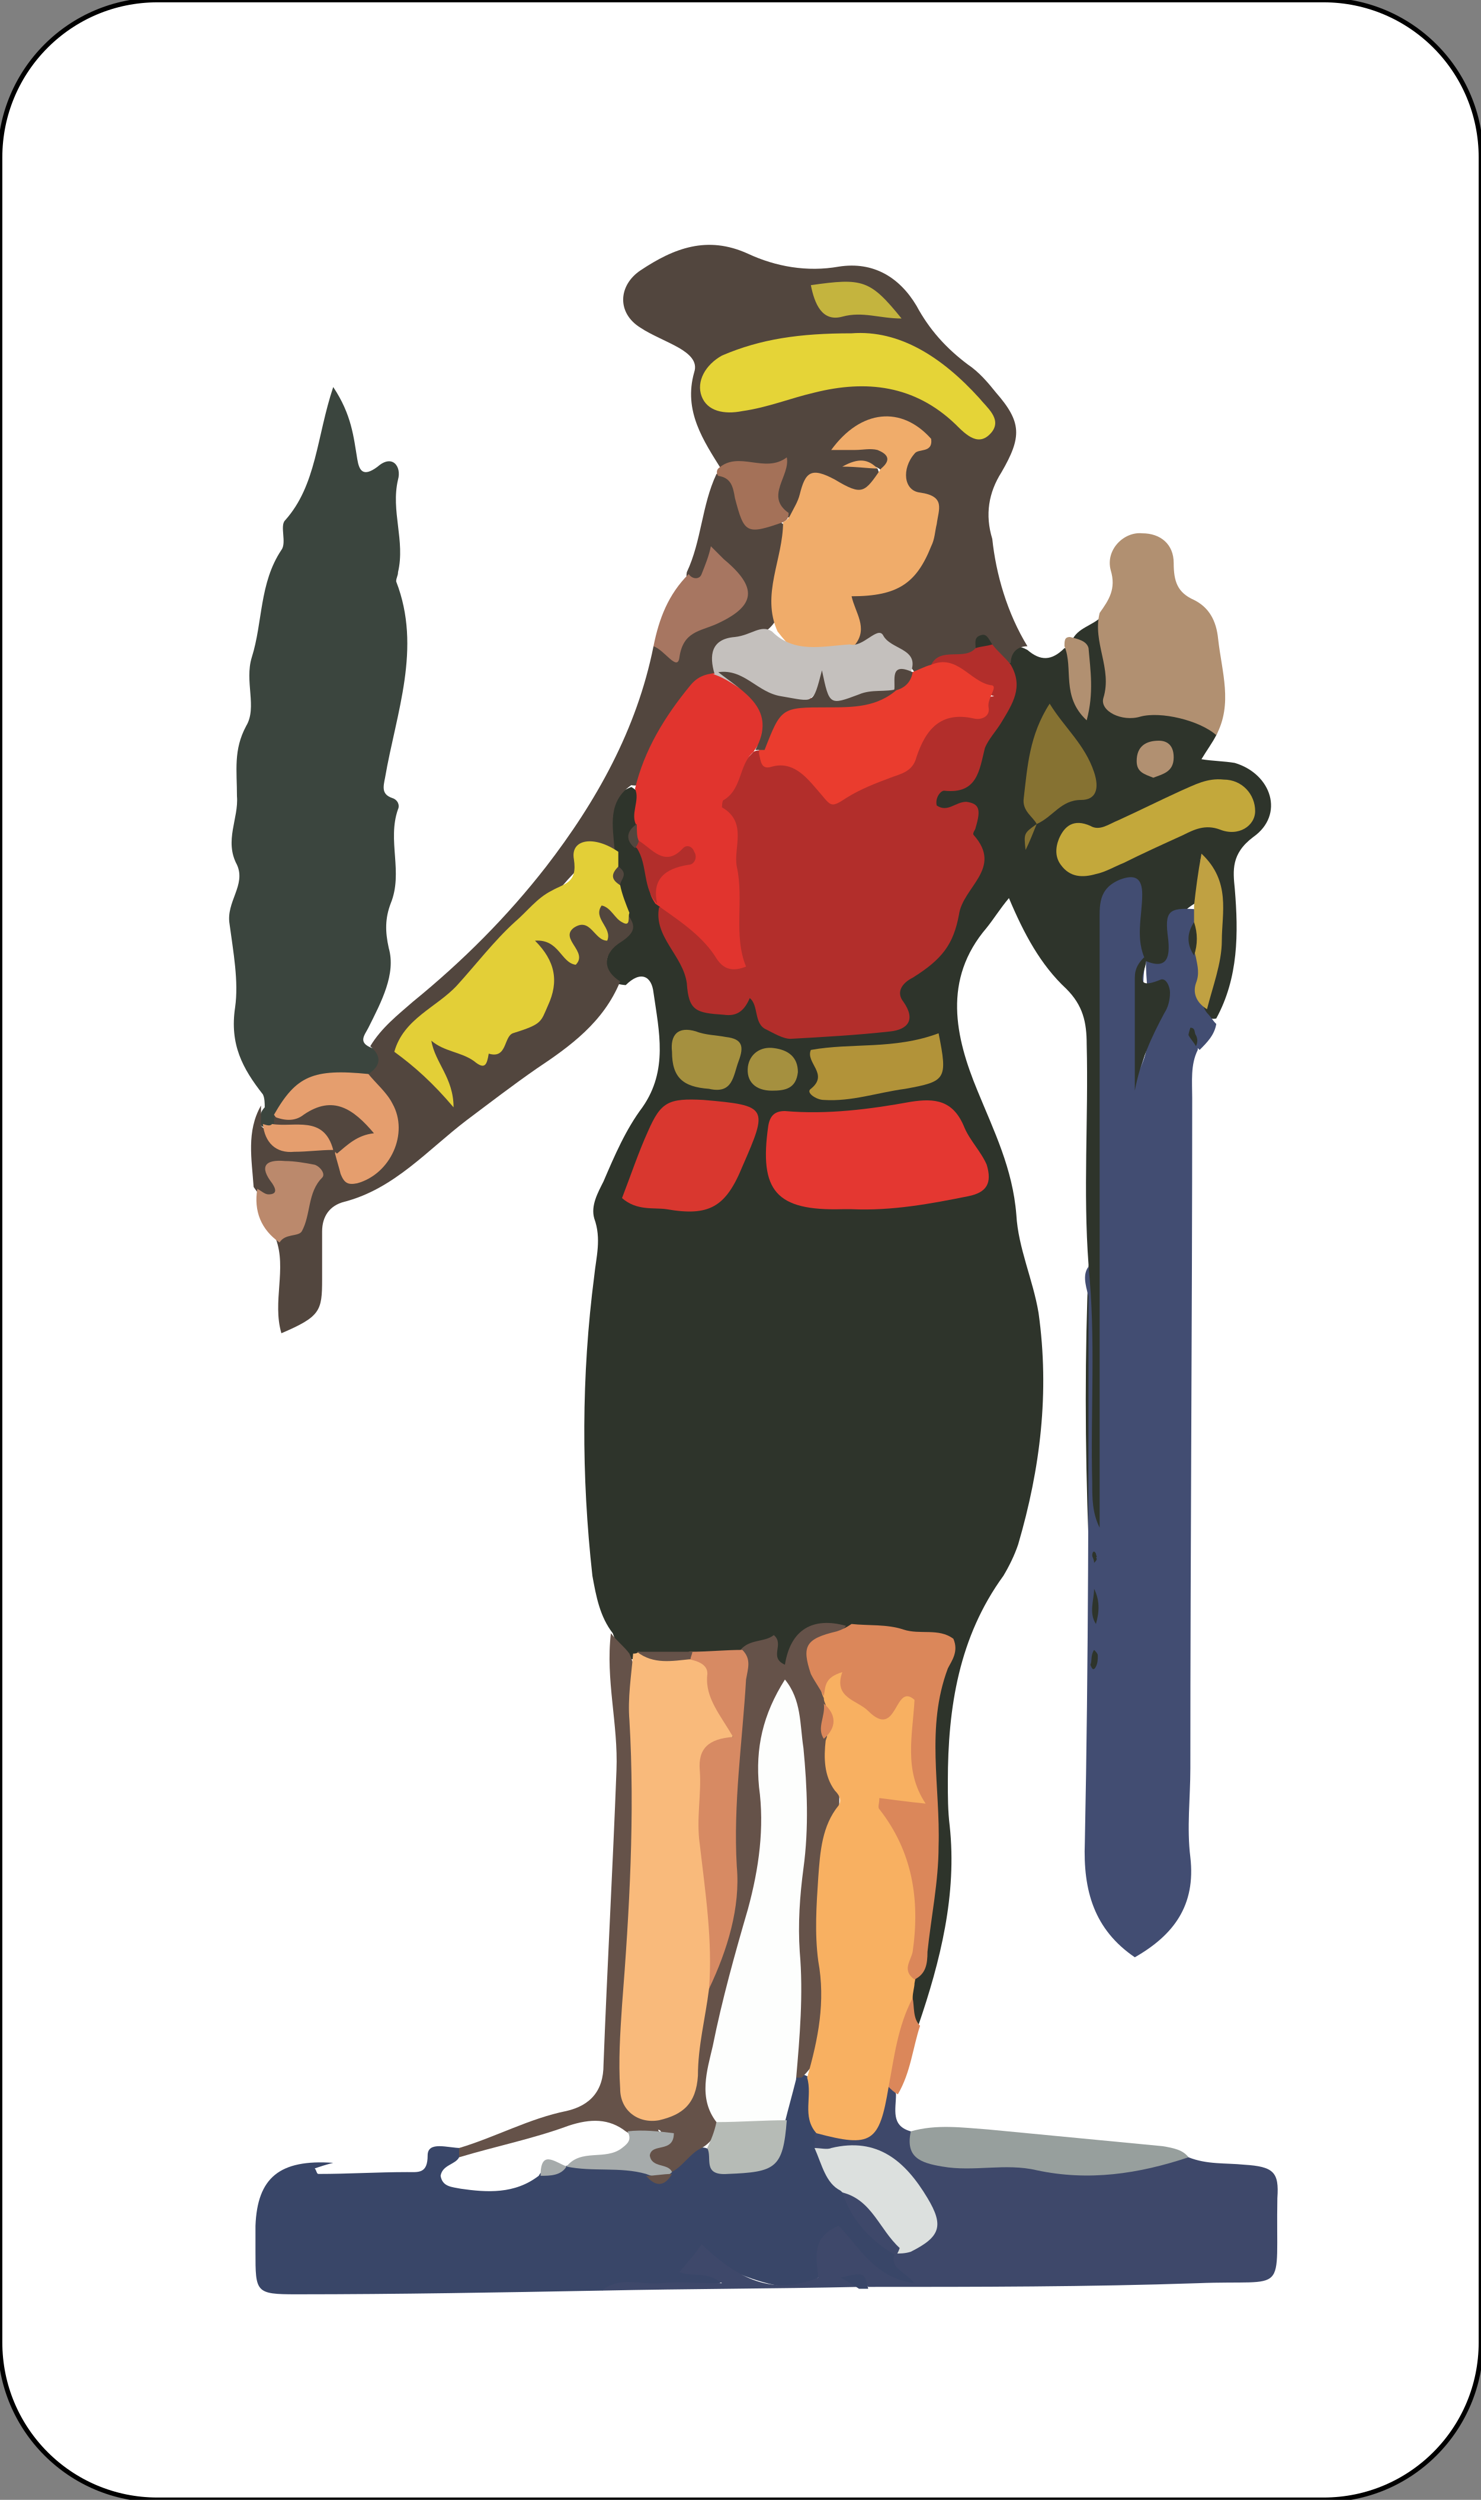<?xml version="1.0" encoding="utf-8"?>
<!-- Generator: Adobe Illustrator 23.1.1, SVG Export Plug-In . SVG Version: 6.00 Build 0)  -->
<svg version="1.1" id="Livello_1" xmlns="http://www.w3.org/2000/svg" xmlns:xlink="http://www.w3.org/1999/xlink" x="0px" y="0px"
	 viewBox="0 0 80 135" style="enable-background:new 0 0 80 135;" xml:space="preserve">
<rect x="0" y="0" width="80" height="135" fill="#808080" stroke="none"/>
<style type="text/css">
	.st0{fill:#FFFFFF;stroke:#000000;stroke-width:0.251;stroke-miterlimit:10;}
	.st1{fill:#2E342B;}
	.st2{fill:#424D72;}
	.st3{fill:#3B453E;}
	.st4{fill:#394668;}
	.st5{fill:#52463E;}
	.st6{fill:#3E486A;}
	.st7{fill:#655249;}
	.st8{fill:#B19071;}
	.st9{fill:#979F9D;}
	.st10{fill:#A77661;}
	.st11{fill:#BB896C;}
	.st12{fill:#A47158;}
	.st13{fill:#DB875A;}
	.st14{fill:#B22E2B;}
	.st15{fill:#F8B061;}
	.st16{fill:#F9BA7B;}
	.st17{fill:#E1342E;}
	.st18{fill:#E43731;}
	.st19{fill:#E3CF37;}
	.st20{fill:#D9372F;}
	.st21{fill:#D78A63;}
	.st22{fill:#C3A83B;}
	.st23{fill:#B29339;}
	.st24{fill:#867232;}
	.st25{fill:#A5903F;}
	.st26{fill:#C0A142;}
	.st27{fill:#E59E6E;}
	.st28{fill:#FDFEFD;}
	.st29{fill:#FFFFFF;}
	.st30{fill:#DCE0DE;}
	.st31{fill:#B6BBB6;}
	.st32{fill:#A6ABAB;}
	.st33{fill:#F0AC6A;}
	.st34{fill:#E5D437;}
	.st35{fill:#EA3C2E;}
	.st36{fill:#C4C0BD;}
	.st37{fill:#C4B43E;}
</style>
<path class="st0" d="M71.5,135h-63c-4.7,0-8.5-3.8-8.5-8.5V8.5C0,3.8,3.8,0,8.5,0h63C76.2,0,80,3.8,80,8.5v118
	C80,131.2,76.2,135,71.5,135z"/>
<path class="st1" d="M65.7,39.7c-0.2,0.4-0.5,0.8-0.8,1.3c0.6,0.1,1.2,0.1,1.8,0.2c2,0.6,2.7,2.8,1,4c-1.2,0.9-1.1,1.8-1,2.8
	c0.2,2.4,0.2,4.8-1,7c-0.4,0.1-0.6-0.2-0.8-0.5c-0.2-2.2,1.1-4.3,0.4-6.6c-0.1-0.5,0-1.1-0.5-1.5c0.6,0.6,0.5,1.4,0.3,2.1
	c-1.1,0.5-1.8,1.1-1.7,2.6c0,1-1,1.4-1.9,0.5c-0.2-0.2-0.3-0.4-0.4-0.6c-0.3-0.7-0.2-1.4-0.5-2.4c-0.6,1.2-0.5,2.2-0.5,3.2
	c0,9.2,0,18.3,0,27.5c0,1.2,0.2,2.5-1.3,3.9c-0.2-5.3-0.2-10.1,0-14.9c-0.3-4,0-7.9-0.1-11.9c0-1.2-0.2-2.1-1.1-3
	c-1.4-1.3-2.3-3-3.1-4.9c-0.5,0.6-0.8,1.1-1.2,1.6c-2.4,2.8-1.7,5.9-0.5,8.8c0.9,2.2,1.9,4.2,2.1,6.7c0.1,1.8,0.9,3.5,1.2,5.3
	c0.6,4.3,0.1,8.4-1.1,12.5c-0.2,0.6-0.5,1.2-0.8,1.7c-2.4,3.3-3,7.1-3,11.1c0,0.8,0,1.6,0.1,2.4c0.4,3.7-0.5,7.3-1.7,10.8
	c-0.8-0.2-0.8-0.9-0.8-1.5c0-0.4,0.1-0.7,0.2-1.1c1.4-3.5,1.3-7.2,1-10.9c-0.1-1.5-0.2-3,0.3-4.5c0.7-2.3,0.5-2.5-1.9-2.9
	c-0.8-0.1-1.6-0.1-2.4-0.2c-1-0.1-2-0.3-2.6,1c-0.3,0.6-0.9,1.3-1.6,0.2c-0.6-0.9-1.3,0.1-1.9,0c-0.8,0.2-1.7,0.2-2.5,0.2
	c-0.9,0-1.7,0-2.6,0c-0.2,0-0.5-0.1-0.7-0.1c-0.7-0.2-0.8-0.9-1-1.4c-0.7-0.9-0.9-2-1.1-3.1c-0.6-5.4-0.6-10.8,0.1-16.2
	c0.1-1,0.4-2,0-3.1c-0.2-0.7,0.2-1.4,0.5-2c0.6-1.4,1.2-2.8,2.1-4c1.4-2,0.9-4.1,0.6-6.2c-0.1-0.9-0.7-1.2-1.5-0.4
	c-1.3-0.1-1.2-0.9-0.9-1.8c0.2-0.6,1-1,0.6-1.8c-0.2-0.5-0.5-0.9-0.4-1.5c0-0.4,0.5-0.8,0-1.3c-0.1-0.3-0.2-0.6-0.3-0.9
	c-0.3-1.4-0.4-2.7,1.3-3.4c0.9,0.5,0.4,1.3,0.5,2c-0.1,0.5-0.1,1,0.1,1.5c0.4,0.8,0.6,1.8,0.9,2.6c0.1,0.2,0.2,0.4,0.3,0.6
	c0.2,1.5,1.2,2.6,1.6,4c0.2,0.6,0.8,1,1.3,0.7c1.3-0.9,1.9-0.4,2.8,0.8c0.9,1.3,2.5,0.6,3.8,0.5c1.2-0.1,2.9,0.3,2.7-2
	c0-0.4,0.5-0.7,0.9-1c1.9-1.3,2.4-3.5,3.1-5.5c0.3-0.8,0.9-2.5-1.3-2.8c-1.2-0.2-0.6-1.1,0-1.5c2.3-1.6,3.2-4,3.4-6.6
	c0.2-0.6,0.4-1.2,1.3-0.7c0.7,0.6,1.3,0.6,2-0.1c1.4,0,0.5,1.1,0.9,1.7c0.1-0.8,0.2-1.5-0.5-2.1c0.3-0.7,1.1-0.8,1.6-1.3
	c1.1,1.4,0.3,3.8,1.4,4.5c1.1,0.8,3.1,0.5,4.7,1C65.9,38.9,65.9,39.3,65.7,39.7z"/>
<path class="st2" d="M58.8,68.4c0.4,3.9,0.1,7.8,0.2,11.7c0,0.8,0,1.6,0.4,2.4c0-2.9,0-5.8,0-8.7c0-8,0-15.9,0-23.9
	c0-1-0.1-1.9,1.1-2.4c0.8-0.3,1.2-0.1,1.2,0.8c0,1.2-0.4,2.4,0.2,3.6c-0.5,2,0.6,4-0.4,6c1-2,0.4-4,0.4-6c1.2,0.5,1.3-0.3,1.2-1.2
	c-0.2-1.5,0-1.7,1.5-1.6c0.4,0,0.5,0.4,0.5,0.7c-0.1,0.7-0.2,1.4,0,2.2c0.3,0.9-0.6,1.8,0.1,2.7c0.2,0.2,0.3,0.4,0.5,0.6
	c-0.1,0.6-0.5,1-0.9,1.4l-0.1-0.1l0,0.1c-0.4,0.8-0.3,1.7-0.3,2.6c0,12.1-0.1,24.1-0.1,36.2c0,1.6-0.2,3.2,0,4.8
	c0.3,2.6-0.9,4.2-3,5.4c-2.2-1.5-2.8-3.6-2.7-6.2c0.2-9.8,0.2-19.7,0.2-29.5C58.6,69.3,58.5,68.8,58.8,68.4z"/>
<path class="st3" d="M14.3,59.8c0-0.2,0-0.5-0.1-0.7c-1.1-1.4-1.8-2.7-1.5-4.7c0.2-1.4-0.1-3-0.3-4.5c-0.2-1.2,0.9-2.1,0.4-3.2
	c-0.7-1.3,0.1-2.5,0-3.7c0-1.4-0.2-2.5,0.5-3.8c0.6-1-0.1-2.4,0.3-3.7c0.6-1.9,0.4-4,1.6-5.8c0.3-0.4-0.1-1.3,0.2-1.6
	c1.7-1.9,1.7-4.5,2.6-7.2c1,1.5,1.1,2.7,1.3,3.9c0.1,0.6,0.3,1,1.1,0.4c0.8-0.7,1.3,0,1.1,0.7c-0.4,1.7,0.4,3.3,0,5
	c0,0.2-0.1,0.3-0.1,0.5c1.4,3.6,0,7.1-0.6,10.6c-0.1,0.5-0.2,0.9,0.4,1.1c0.3,0.1,0.4,0.4,0.3,0.6c-0.6,1.7,0.3,3.4-0.4,5.1
	c-0.3,0.8-0.3,1.5-0.1,2.4c0.4,1.4-0.4,2.9-1.1,4.3c-0.2,0.4-0.6,0.8,0.2,1.1c1.2,0.3,0.8,1,0.3,1.6c-1.7,0.8-4,0.1-5.1,2.2
	c-0.1,0.2-0.3,0.4-0.5,0.5c-0.2,0.1-0.5,0-0.7-0.1C14,60.5,14,60.1,14.3,59.8z"/>
<path class="st4" d="M32.5,123.7c-5.5,0.1-11,0.2-16.5,0.2c-2.2,0-2.2-0.1-2.2-2.3c0-0.5,0-1,0-1.4c0.1-2.6,1.3-3.6,4.2-3.4
	c-0.4,0.1-0.7,0.2-1,0.3c0.1,0.1,0.1,0.3,0.2,0.3c1.6,0,3.2-0.1,4.8-0.1c0.6,0,1.1,0.1,1.1-0.9c0-0.8,1.1-0.4,1.8-0.4
	c0.2,0.1,0.3,0.3,0.3,0.6c-0.1,0.9,0.3,1.3,1.2,1.3c0.9,0,1.7-0.2,2.5-0.6c0.5-0.2,1-0.3,1.5-0.5c0.2-0.1,0.4-0.1,0.6-0.1
	c1.3-0.1,2.5-0.1,3.7,0.4c0.4,0.1,0.9,0.3,1.3,0.1c0.2-0.1,0.3-0.2,0.5-0.3c0.6-0.3,1.1-1.4,2-0.7c1.9,1.2,3,0.6,3.5-1.9
	c0.2-0.8,0.3-1.6,1-2.2c0.2-0.1,0.5-0.1,0.7,0.1c0.6,0.8,0.4,1.8,0.7,2.6c0.1,0.3,0.2,0.6,0.3,0.9c0.2,0.9,0.6,1.7,1.2,2.4
	c0.7,1.2,1.6,2.2,2.6,3.2c0.2,0.1,0.3,0.3,0.5,0.5c0.3,0.4,1.1,0.7,0.8,1.3c-0.3,0.5-1,0.3-1.6,0.2c-1.2-0.3-1.8-1.5-2.9-2
	c-1.1,2.7-2.6,2.9-7.4,0.6c0.5,0.5,1.4,0.3,1.3,1c-0.1,0.6-0.8,0.4-1.2,0.4C36.2,123.6,34.3,123.2,32.5,123.7z"/>
<path class="st5" d="M55.5,34.9c-0.6,0-0.9,0.4-0.9,0.9c-0.6,0.2-0.8-0.3-1.1-0.5c-0.3-0.1-0.5,0-0.7,0.1c-0.7,0.5-1.5,0.4-2.2,0.8
	c-0.4,0.2-0.8,0.3-1.2,0.1c-0.8-1.2-2.3-1.1-3.5-1.5c-0.5-1.7-1-3.1,1.7-3.5c2-0.3,2.6-2.7,1.4-4.4c-0.9-1.2-0.1-2.2,0.1-3.3
	c-1-0.6-1.8-0.2-2.6,0.1c0.5,0.6,2.5,0.1,1.2,1.8c-0.5-0.6-1.2-0.2-1.7-0.5c0.4,0.3,1,0,1.4,0.3c0.5,1.2-0.3,2.1-1.2,1.6
	c-1.7-0.9-2.5,0.3-3.5,1.1c-1.2-0.6-0.9-1.4-0.5-2.4c-1.1,0-2.1,0.1-3.2-0.2c-1-1.6-2.1-3.2-1.5-5.3c0.2-0.6-0.3-1-0.8-1.3
	c-0.7-0.4-1.5-0.7-2.1-1.1c-1.3-0.8-1.2-2.3,0-3.1c1.8-1.2,3.6-1.9,5.8-0.9c1.5,0.7,3.2,1,4.9,0.7c1.9-0.3,3.3,0.6,4.2,2.1
	c0.7,1.3,1.6,2.3,2.8,3.2c0.6,0.4,1.1,1,1.5,1.5c1.4,1.6,1.4,2.4,0.3,4.3c-0.7,1.1-0.9,2.3-0.5,3.6C53.8,31,54.4,33.1,55.5,34.9z"/>
<path class="st6" d="M32.5,123.7c1-0.8,2.1-0.3,3.2-0.4c0.9-0.1,1.9,0,3.3,0c-0.9-0.7-1.6-0.3-2.3-0.6c0.4-0.5,0.8-0.9,1.2-1.5
	c1.7,1.6,3.6,2.9,6.3,1.8c-0.1-1-0.4-2.2,1.1-2.8c1.1,1.1,1.9,2.8,4.1,3.1c-0.5-0.6-1.3-0.8-1.1-1.5c0.3-0.9,2-1.1,1.4-2.4
	c-0.7-1.3-1.4-2.7-3.2-2.7c-0.9,0-1.7,0-2.5-0.6c0-0.3,0-0.6,0-0.9c1.6-0.3,3.3-0.5,3.7-2.5c0.4-0.2,0.6-0.1,0.7,0.4
	c0,0.8-0.3,1.7,0.8,2c0.7,1.1,1.8,1.3,2.9,1.3c3.8,0,7.6,1,11.4-0.1c0.2-0.1,0.5,0,0.7,0.2c1,0.4,2,0.3,3,0.4
	c1.6,0.1,1.9,0.4,1.8,1.8c-0.1,5.4,0.7,4.4-4.3,4.6c-5.9,0.2-11.9,0.2-17.8,0.2c-0.2-0.2-0.3-0.6-0.5-0.5c-0.2,0,0.2,0.3,0,0.5
	C41.8,123.6,37.2,123.6,32.5,123.7z"/>
<path class="st5" d="M19.9,58c0.6-0.4,0.8-0.9,0.1-1.5c0.6-1,1.5-1.7,2.3-2.4c2.7-2.2,5.1-4.6,7.2-7.3c2.7-3.5,4.9-7.4,5.8-11.9
	c1.4-0.3,2.1-1.5,3.4-2.1c0.7-0.3,1.1-0.9,0.5-1.8c-0.9-1.3-0.9,0.3-1.4,0.4c-0.5,0-0.8,0.1-0.7-0.5c0.8-1.7,0.8-3.6,1.6-5.3
	c0.5-0.3,1-0.2,1.1,0.3c0.3,1.4,1.6,1.7,2.5,2.4c0.6,1.8-0.1,3.5-0.4,5.2c-0.7,1.2-2.5,1.1-3,2.6c-1.8,1.5-3.4,3.2-3.9,5.7
	c-0.1,0.4-0.4,0.7-0.9,0.6c-1.3,0.9-1,2.2-0.9,3.5c-2.2,0.4-3,2.6-4.6,3.8c-2.2,1.7-3.7,4.1-6,5.8c-1.2,0.9-0.1,1.6,0.7,2.3
	c-0.5-0.6-1.1-1.2-0.5-1.9c0.4-0.5,1,0,1.5,0.2c2.8,0.9,5.2-1.3,4.4-4.2c-0.4-1.7-0.2-2,1.3-1c0.1,0.1,0.2,0,0.1,0
	c-0.7-2.2,2.5-0.7,2.4-2.4c0.5,0,0.7,0.7,1.2,0.6c0.5,0.7,0.9,1.1-0.2,1.8c-0.8,0.5-1.1,1.4,0,2.1c-0.9,2.2-2.7,3.5-4.5,4.7
	c-1.3,0.9-2.6,1.9-3.8,2.8c-2.1,1.6-3.9,3.7-6.6,4.4c-0.8,0.2-1.2,0.8-1.2,1.6c0,0.9,0,1.7,0,2.6c0,1.7-0.1,2-2.2,2.9
	c-0.5-1.7,0.3-3.5-0.3-5.1c0.6-1.1,1.4-2.1,1-3.5c-0.9-0.4-0.8,2.8-2.2,0.7c-0.1-1.5-0.4-3,0.4-4.4c0,0.4,0,0.7,0,1.1
	c1,1,2.3,0.7,3.5,1c0.2,0.1,0.4,0.2,0.6,0.3c0.5,0.5,1,1.1,1.8,0.5c0.6-0.5,0.9-1.2,0.8-2.1C20.8,59.6,19.8,59,19.9,58z"/>
<path class="st7" d="M24.8,116.5c0-0.2,0-0.4,0-0.5c2-0.6,3.8-1.6,5.8-2c1.3-0.3,2-1.1,2-2.5c0.2-5.3,0.5-10.6,0.7-15.9
	c0.1-2.5-0.6-4.9-0.3-7.4c0.3,0.4,0.7,0.7,1,1.1c1,2.4,0.6,4.9,0.6,7.3c0,4.4,0.1,8.8-0.5,13.2c-0.1,0.6,0,1.3,0,1.9
	c0.1,0.8,0,1.7,1.1,1.8c1.1,0.1,1.5-0.8,1.6-1.7c0.2-1.3,0.2-2.7,0.7-4c2-4.8,1.5-9.9,1.9-14.9c0.1-1.3,0.1-2.6,0.6-3.8
	c0.5-0.6,1.3-0.4,1.8-0.8c0.6,0.5-0.3,1.2,0.6,1.6c0.3-1.9,1.5-2.6,3.3-2.1c-0.8,1.1-2.5,1.9-1.1,3.6c0.1,0.2,0.1,0.4,0.2,0.7
	c0.1,0.8-0.3,1.5,0,2.3c0.7,1.8,0.7,3.5,0.1,5.3c-0.8,2.4-0.4,4.9-0.3,7.4c0.1,1.8,0.2,3.7-1.3,5.1c-0.2,0-0.3,0-0.5,0
	c-0.8-3.5-0.7-7.1-0.4-10.6c0.3-3,0.4-6-0.2-9.5c-0.7,1.4-0.7,2.4-0.6,3.4c0.2,3.7-0.5,7.3-1.6,10.8c-0.8,2.6-1.5,5.2-1.2,8
	c0,0.7-0.2,1.3-0.9,1.7c-0.7,0.3-1.1,1.2-1.9,1.4c-0.6,0-1.3,0-1.5-0.7c-0.3-0.9,0.9-0.9,1.1-1.5c0.3-0.1-0.2-0.3,0-0.1
	c0.1,0.1,0.1,0.2-0.1,0.2c-0.6,0.3-1.3,0.3-2,0.2c-2-0.6-3.9,0.1-5.8,0.6C27,116.5,26,117.2,24.8,116.5z"/>
<path class="st8" d="M65.7,39.7c-0.9-0.8-3-1.3-4.1-1c-1,0.3-2.2-0.3-2-1c0.5-1.6-0.6-3-0.2-4.6c0.5-0.7,0.9-1.3,0.6-2.3
	c-0.3-1.1,0.7-2.1,1.7-2c1,0,1.7,0.6,1.7,1.6c0,1,0.2,1.6,1.1,2c0.8,0.4,1.2,1.1,1.3,2.1C66,36.3,66.6,38,65.7,39.7z"/>
<path class="st9" d="M64.2,116.5c-2.7,0.9-5.4,1.3-8.2,0.7c-1.7-0.4-3.4,0.1-5.1-0.2c-1.2-0.2-2-0.5-1.7-1.9
	c1.4-0.4,2.8-0.2,4.2-0.1c3.1,0.3,6.3,0.6,9.4,0.9C63.4,116,63.9,116.1,64.2,116.5z"/>
<path class="st10" d="M37.2,31c0.2,0.3,0.6,0.3,0.7,0c0.2-0.5,0.4-1,0.5-1.5c0.3,0.3,0.5,0.5,0.7,0.7c1.8,1.5,1.8,2.5-0.4,3.5
	c-0.9,0.4-1.8,0.4-2,1.8c-0.1,0.8-0.8-0.4-1.4-0.6C35.6,33.4,36.1,32.1,37.2,31z"/>
<path class="st11" d="M13.9,64.2c0.2,0.1,0.4,0.3,0.6,0.3c0.5,0,0.4-0.3,0.2-0.6c-0.7-0.9-0.4-1.3,0.7-1.2c0.5,0,1.1,0.1,1.6,0.2
	c0.3,0.1,0.6,0.5,0.4,0.7c-0.8,0.8-0.6,2-1.1,2.9c-0.2,0.3-0.9,0.1-1.2,0.6C14.1,66.4,13.7,65.4,13.9,64.2z"/>
<path class="st12" d="M42.3,28.2c-2,0.7-2.1,0.6-2.6-1.3c-0.1-0.6-0.2-1.1-0.9-1.2c-0.1-0.1-0.1-0.3,0-0.4c1.1-1,2.5,0.3,3.7-0.6
	c0.2,1-1.2,2.1,0.1,3C42.6,28,42.5,28.1,42.3,28.2z"/>
<path class="st8" d="M57.8,34.4c0.4,0.1,0.9,0.2,1,0.6c0.1,1.2,0.3,2.4-0.1,3.9c-1.4-1.3-0.7-2.8-1.2-4
	C57.5,34.6,57.5,34.4,57.8,34.4z"/>
<path class="st13" d="M48.5,113.1c-0.2-0.1-0.4-0.3-0.5-0.4c-0.5-1.9-0.4-3.5,1.3-4.8c0.1,0.5,0,1.1,0.4,1.5
	C49.3,110.6,49.2,111.9,48.5,113.1z"/>
<path class="st4" d="M46.4,123.6c-0.3-0.2-0.6-0.4-1-0.6c1.3-0.3,1.3-0.3,1.5,0.6C46.8,123.6,46.6,123.6,46.4,123.6z"/>
<path class="st14" d="M50.3,35.9c0.5-1,1.8-0.2,2.4-0.9c0.2-0.4,0.6-0.3,0.9-0.2c0.3,0.4,0.7,0.7,1,1.1c0.7,1.2,0.1,2.1-0.5,3.1
	c-0.3,0.5-0.7,0.9-0.9,1.4c-0.3,1.2-0.4,2.5-2.2,2.3c-0.2,0-0.5,0.4-0.4,0.8c0.6,0.4,1-0.2,1.6-0.2c0.7,0.1,0.8,0.4,0.5,1.4
	c0,0.1-0.2,0.3-0.1,0.4c1.6,1.8-0.6,2.8-0.8,4.3c-0.3,1.6-0.9,2.4-2.5,3.4c-0.6,0.3-0.9,0.8-0.5,1.3c0.7,1,0.2,1.5-0.7,1.6
	c-1.8,0.2-3.6,0.3-5.4,0.4c-0.4,0-0.9-0.3-1.3-0.5c-0.7-0.3-0.4-1.3-0.9-1.7c-0.3,0.7-0.7,1-1.4,0.9c-1.5-0.1-1.9-0.2-2-1.7
	c-0.2-1.5-1.8-2.5-1.5-4.1c1.9-0.4,2.4,1.8,4,2.3c-0.3-2.5,0.2-4.8-0.6-7.3c-0.5-1.3,0.8-2.4,1.7-3.4c0.2-0.1,0.4-0.1,0.7,0
	c1.3,0.5,3.1,0.2,3.6,2.1c0.2,0.6,0.4,0.2,0.6,0.1c1-0.7,2.4-0.8,3.1-1.6c1.4-1.6,2.5-3.4,5-3.6C52,37,51.1,36.6,50.3,35.9z"/>
<path class="st15" d="M49.3,107.9c-0.8,1.5-1,3.2-1.3,4.8c-0.5,3-0.9,3.3-3.9,2.5c-0.8-0.9-0.2-2-0.5-3c0.6-2.1,1-4.1,0.6-6.3
	c-0.2-1.5-0.1-3,0-4.5c0.1-1.4,0.2-2.8,1.1-3.9c0.2-0.3,0-0.6-0.2-0.8c-0.6-0.8-0.6-1.8-0.5-2.7c0.2-0.6,0.5-1.3,0-1.9
	c0-0.1-0.1-0.2-0.1-0.4c-0.3-0.6-0.2-1.1,0.4-1.4c0.8-0.4,0.9,0.3,1.2,0.8c0.7,0.9,1.3,1.5,2.5,0.6c0.9-0.7,1.4-0.2,1.3,1
	c-0.1,1.4-0.1,2.8,0.4,4.2c0.6,1.8-1.2,0.7-1.8,1.3c2,2.8,1.5,5.8,0.9,8.9C49.4,107.3,49.3,107.6,49.3,107.9z"/>
<path class="st16" d="M38.3,107.4c-0.2,1.6-0.6,3.1-0.6,4.7c-0.1,1.5-0.8,2.1-2.1,2.4c-1.1,0.2-2.1-0.5-2.1-1.7
	c-0.1-1.5,0-3,0.1-4.5c0.4-5.1,0.7-10.3,0.4-15.4c-0.1-1.2,0.1-2.4,0.2-3.6c0.1,0,0.2,0,0.3-0.1c1,0.4,2.1,0.1,3.1,0.2
	c2,1.1,2.6,3.6,1.6,5.3c-1.1,1.9-0.7,4-0.5,6.1C38.9,103,38.8,105.2,38.3,107.4z"/>
<path class="st17" d="M40.7,40.6c-0.8,0.7-0.6,2-1.6,2.6c-0.1,0-0.1,0.4-0.1,0.4c1.4,0.8,0.6,2.2,0.8,3.2c0.4,1.8-0.2,3.7,0.5,5.4
	c-1,0.4-1.4-0.1-1.7-0.6c-0.8-1.2-2.1-2-3.2-2.8c0,0,0,0,0,0c-0.2-0.3-0.4-0.7-0.2-0.8c1.2-1.3-0.3-1.7-0.8-2.5
	c-0.2-0.3-0.2-0.6,0-0.9c-0.4-0.6,0.2-1.4-0.1-2c0.5-2.1,1.6-3.9,3-5.6c0.5-0.6,1-0.6,1.6-0.7c0.1,0,0.2,0,0.4,0
	C42,37.7,42.2,38.5,40.7,40.6z"/>
<path class="st18" d="M46,65.3c-0.2,0-0.3,0-0.5,0c-3.6,0.1-4.5-1-4-4.5c0.1-0.6,0.4-0.8,0.9-0.8c2.3,0.2,4.6-0.1,6.8-0.5
	c1.3-0.2,2.3-0.1,2.9,1.4c0.3,0.7,0.9,1.3,1.2,2c0.3,1,0,1.5-1,1.7C50.3,65,48.2,65.4,46,65.3z"/>
<path class="st19" d="M34,49.3c-0.1,0.2,0.1,0.8-0.4,0.5c-0.4-0.2-0.6-0.8-1.1-0.9c-0.5,0.7,0.6,1.2,0.3,1.9c-0.7,0-0.9-1.3-1.8-0.7
	c-0.8,0.6,0.8,1.3,0.1,2c-0.8-0.1-0.9-1.4-2.2-1.3c1.1,1.1,1.3,2.2,0.7,3.5c-0.4,0.9-0.3,1-1.9,1.5c-0.5,0.2-0.3,1.4-1.3,1.1
	c-0.1,0.6-0.2,0.9-0.8,0.4c-0.7-0.5-1.6-0.5-2.3-1.1c0.2,1.2,1.2,2,1.2,3.6c-1.1-1.3-2.1-2.2-3.2-3c0.5-1.8,2.3-2.4,3.4-3.6
	c1-1.1,2-2.4,3.1-3.4c0.7-0.6,1.2-1.3,2-1.7c0.7-0.4,1.4-0.4,1.2-1.7c-0.2-1.1,1.1-1.3,2.4-0.4c0,0.3,0,0.5,0,0.8
	c0,0.3-0.3,0.7,0.1,1C33.6,48.3,33.8,48.8,34,49.3z"/>
<path class="st13" d="M49.4,106.9c-0.7-0.5-0.2-1-0.1-1.5c0.4-2.8,0-5.4-1.8-7.7c-0.1-0.1,0-0.3,0-0.6c0.8,0.1,1.5,0.2,2.5,0.3
	c-1.2-1.8-0.7-3.7-0.6-5.6c-1.1-1-0.9,2.2-2.5,0.6c-0.6-0.6-1.9-0.7-1.4-2.1c-1,0.3-0.9,0.8-1,1.3c-0.2-0.4-0.5-0.8-0.7-1.2
	c-0.5-1.5-0.3-1.9,1.4-2.3c0.3-0.1,0.5-0.2,0.8-0.4c0.9,0.1,1.9,0,2.8,0.3c0.9,0.3,1.9-0.1,2.7,0.5c0.3,0.7-0.1,1.2-0.3,1.6
	c-1.2,3.2-0.4,6.4-0.5,9.6c0,1.9-0.4,3.8-0.6,5.7C50.1,106.1,50,106.6,49.4,106.9z"/>
<path class="st20" d="M33.6,64.7c0.5-1.3,0.9-2.5,1.4-3.6c0.7-1.6,1.1-1.8,3-1.7c3.5,0.3,3.5,0.4,2.1,3.6c-0.9,2.2-1.8,2.7-4.1,2.3
	C35.3,65.2,34.4,65.4,33.6,64.7z"/>
<path class="st21" d="M38.3,107.4c0.2-2.6-0.2-5.2-0.5-7.8c-0.2-1.4,0.1-2.7,0-4c-0.1-1.2,0.5-1.7,1.8-1.8c-0.7-1.2-1.5-2.1-1.4-3.3
	c0.1-0.6-0.5-0.8-1-0.9c-0.1-0.1-0.2-0.2-0.1-0.3c0.1-0.1,0.1-0.1,0.2-0.1c0.9,0,1.9-0.1,2.8-0.1c0.5,0.5,0.3,1,0.2,1.6
	c-0.2,3.4-0.7,6.7-0.5,10.1C40,103,39.3,105.3,38.3,107.4z"/>
<path class="st22" d="M58.9,44.6c0.5,0.3,1-0.1,1.5-0.3c1.1-0.5,2.3-1.1,3.4-1.6c0.7-0.3,1.4-0.7,2.3-0.6c1,0,1.7,0.8,1.7,1.7
	c0,0.8-0.9,1.4-1.9,1c-0.8-0.3-1.4,0-2,0.3c-1.1,0.5-2.2,1-3.2,1.5c-0.5,0.2-1,0.5-1.5,0.6c-0.7,0.2-1.4,0.2-1.9-0.5
	c-0.3-0.4-0.3-0.9-0.1-1.4C57.5,44.6,58,44.2,58.9,44.6z"/>
<path class="st23" d="M50.7,55.8c0.5,2.5,0.4,2.6-1.8,3c-1.5,0.2-2.9,0.7-4.4,0.6c-0.4,0-1-0.4-0.7-0.6c1-0.8-0.3-1.4,0-2.1
	C46,56.3,48.3,56.7,50.7,55.8z"/>
<path class="st24" d="M56,44.5c-0.2-0.4-0.8-0.7-0.7-1.4c0.2-1.7,0.3-3.4,1.4-5.1c0.8,1.3,1.9,2.2,2.4,3.7c0.3,0.9,0.1,1.5-0.7,1.5
	C57.3,43.2,56.9,44.1,56,44.5L56,44.5z"/>
<path class="st25" d="M36.3,56.8c-0.1-0.9,0.3-1.4,1.3-1.1c0.5,0.2,1.1,0.2,1.6,0.3c0.9,0.1,1,0.5,0.7,1.3c-0.3,0.8-0.3,1.8-1.6,1.5
	C36.9,58.7,36.3,58.2,36.3,56.8z"/>
<path class="st26" d="M64.5,49.8c0-0.3,0-0.6,0-0.9c0.1-0.9,0.2-1.7,0.4-2.8c1.6,1.5,1.1,3.2,1.1,4.7c0,1.2-0.5,2.5-0.8,3.7
	c-0.5-0.3-0.8-0.8-0.6-1.4c0.2-0.5,0.1-0.9,0-1.4C64.4,51,64.4,50.4,64.5,49.8z"/>
<path class="st25" d="M43.1,57.9c-0.1,0.9-0.7,1-1.4,1c-0.9,0-1.4-0.5-1.3-1.3c0.1-0.7,0.7-1.1,1.4-1C42.6,56.7,43.1,57.1,43.1,57.9
	z"/>
<path class="st8" d="M62.3,42c-0.5-0.2-0.9-0.3-0.9-0.9c0-0.8,0.5-1.1,1.2-1.1c0.4,0,0.8,0.2,0.8,0.9C63.4,41.7,62.8,41.8,62.3,42z"
	/>
<path class="st14" d="M34.5,45.4c0.7,0.4,1.4,1.5,2.4,0.4c0.2-0.2,0.5-0.1,0.6,0.2c0.2,0.3,0,0.7-0.3,0.7c-1.3,0.2-2,0.8-1.7,2.1
	c-0.8-0.8-0.5-2.1-1.1-3C34.2,45.7,34.3,45.5,34.5,45.4z"/>
<path class="st7" d="M37.4,89.2c0,0.1-0.1,0.3-0.1,0.4c-1,0.1-2,0.3-2.9-0.4C35.4,89.2,36.4,89.2,37.4,89.2z"/>
<path class="st24" d="M56,44.5c-0.2,0.5-0.4,1-0.6,1.4C55.3,45,55.3,45,56,44.5C56,44.5,56,44.5,56,44.5z"/>
<path class="st5" d="M33.5,47.8c-0.5-0.3-0.5-0.6-0.1-1C34,47.2,33.5,47.5,33.5,47.8z"/>
<path class="st5" d="M34.5,45.4c0,0.1-0.1,0.3-0.2,0.4c-0.5-0.4-0.5-0.9,0.1-1.3C34.4,44.9,34.4,45.2,34.5,45.4z"/>
<path class="st1" d="M61.8,51.7c0.5,0.2-1,2,0.9,1.2c0.3-0.1,0.5,0.4,0.5,0.7c0,0.4-0.1,0.8-0.3,1.1c-0.7,1.3-1.3,2.6-1.6,4.2
	c0-2,0-4.1,0-6.1C61.3,52.3,61.5,52,61.8,51.7C61.8,51.7,61.8,51.7,61.8,51.7z"/>
<path class="st1" d="M59.1,85.8c0.3,0.6,0.3,1.2,0.1,1.9C58.8,87.1,59.1,86.4,59.1,85.8z"/>
<path class="st1" d="M64.5,49.8c0.2,0.6,0.2,1.2,0,1.8C64.1,51,64.1,50.4,64.5,49.8z"/>
<path class="st1" d="M59.1,89.1c0.1,0.1,0.2,0.2,0.2,0.3c0,0.2,0,0.4-0.1,0.6c-0.1,0.2-0.2,0.2-0.3-0.1C59,89.7,58.9,89.4,59.1,89.1
	z"/>
<path class="st1" d="M59.1,84.4c0-0.2-0.1-0.3-0.1-0.4c0-0.2,0.1-0.3,0.2-0.1c0,0.1,0.1,0.2,0,0.2C59.3,84.2,59.2,84.3,59.1,84.4z"
	/>
<path class="st1" d="M64.6,56.5c-0.1-0.2-0.3-0.4-0.4-0.6c0-0.1,0.1-0.4,0.1-0.4c0.3,0,0.2,0.3,0.3,0.4
	C64.7,56.1,64.7,56.3,64.6,56.5C64.7,56.5,64.6,56.5,64.6,56.5z"/>
<path class="st27" d="M19.9,58c0.4,0.5,1,1,1.3,1.6c0.9,1.6-0.1,3.8-1.9,4.3c-0.5,0.1-0.7,0-0.9-0.5c-0.1-0.4-0.2-0.7-0.3-1.1
	c0-0.7,0.6-1,1.2-1.3c-0.8-0.6-1.7-0.7-2.6-0.4c-0.7,0.2-1.4,0.4-1.9-0.4C16,58.1,16.9,57.7,19.9,58z"/>
<path class="st5" d="M14.8,60.3c0.5,0.2,1.1,0.3,1.6-0.1c1.6-1.1,2.7-0.3,3.8,1c-0.9,0.1-1.4,0.6-2,1.1c0,0-0.1-0.1-0.1-0.1
	c-0.8-1.1-2.5-0.4-3.3-1.4C14.8,60.6,14.8,60.4,14.8,60.3z"/>
<path class="st27" d="M14.7,60.7c1.2,0.2,2.8-0.5,3.3,1.4c-0.7,0-1.4,0.1-2.1,0.1c-1,0.1-1.6-0.5-1.7-1.5
	C14.5,60.8,14.6,60.8,14.7,60.7z"/>
<path class="st28" d="M38.7,114.6c-1-1.3-0.5-2.8-0.2-4.1c0.5-2.5,1.2-5,1.9-7.4c0.6-2.2,0.9-4.4,0.6-6.6c-0.2-2.1,0.2-3.9,1.4-5.8
	c0.9,1.1,0.8,2.4,1,3.7c0.2,2.1,0.3,4.3,0,6.5c-0.2,1.5-0.3,3-0.2,4.5c0.2,2.3,0,4.6-0.2,6.9c-0.2,0.8-0.4,1.5-0.6,2.3
	C41.3,115.4,40,115.6,38.7,114.6z"/>
<path class="st29" d="M24.8,116.5c2-0.6,4-1,5.9-1.7c1.2-0.4,2.2-0.4,3.1,0.3c1.2,0.7,0.5,1.1-0.3,1.4c-1,0.4-2,0.1-3,0.5l0,0
	c-0.4,0.2-1.1-0.1-1.4,0.5c-1.3,1-2.8,0.9-4.2,0.7c-0.5-0.1-1-0.1-1.1-0.7C23.9,116.9,24.6,116.9,24.8,116.5z"/>
<path class="st30" d="M44,116c0.3,0,0.7,0.1,0.9,0c2.5-0.6,4,0.7,5.2,2.7c0.9,1.5,0.7,2.1-0.9,2.9c-0.3,0.1-0.6,0.1-0.9,0.1
	c0,0,0,0,0,0c-0.9-1.2-1.8-2.4-2.9-3.4C44.6,117.9,44.4,116.9,44,116z"/>
<path class="st31" d="M38.7,114.6c1.3,0,2.5-0.1,3.8-0.1c-0.2,2.6-0.6,2.8-3.2,2.9c-1.4,0.1-0.8-0.9-1.1-1.4
	C38.4,115.6,38.6,115.1,38.7,114.6z"/>
<path class="st32" d="M30.6,117c0.8-1,2.1-0.3,3-1c0.4-0.3,0.5-0.5,0.3-0.9c0.8-0.1,1.7,0,2.5,0.1c0,1.1-1.2,0.5-1.3,1.2
	c0.1,0.7,1,0.4,1.2,0.9c0,0,0,0,0,0c-0.4,0.4-0.9,0.3-1.4,0.1C33.5,117,32,117.3,30.6,117z"/>
<path class="st6" d="M45.5,118.4c1.6,0.4,2,2,3.1,3c0,0-0.1,0.3-0.2,0.4C47,121,46,119.9,45.5,118.4z"/>
<path class="st32" d="M29.2,117.5c0-1.4,0.7-0.8,1.4-0.5C30.3,117.5,29.7,117.5,29.2,117.5z"/>
<path class="st7" d="M34.9,117.5c0.5,0,0.9-0.1,1.4-0.1C35.9,118.1,35.4,118.1,34.9,117.5z"/>
<path class="st33" d="M42.3,28.2c0.2-0.1,0.3-0.2,0.4-0.4c0.2-0.4,0.4-0.7,0.5-1.1c0.3-1.2,0.6-1.5,1.9-0.8c1.5,0.9,1.6,0.7,2.5-0.6
	l0,0c0.6-0.5,0.3-0.8-0.2-1c-0.4-0.1-0.8,0-1.2,0c-0.4,0-0.8,0-1.3,0c1.6-2.2,3.8-2.4,5.4-0.6c0.1,0.8-0.7,0.5-0.9,0.8
	c-0.7,0.8-0.6,2,0.3,2.1c1.4,0.2,1,0.9,0.9,1.7c-0.1,0.4-0.1,0.8-0.3,1.2c-0.8,2-1.8,2.7-4.3,2.7c0.2,0.9,0.9,1.7,0.2,2.6
	c-2.1,1.1-2.9,1-4.2-0.7C41.1,32.1,42.3,30.2,42.3,28.2z"/>
<path class="st34" d="M46,18c2.6-0.2,4.9,1.3,6.9,3.5c0.4,0.5,1.2,1.1,0.7,1.8c-0.7,0.9-1.4,0.2-2-0.4c-2.2-2.1-4.8-2.4-7.6-1.7
	c-1.3,0.3-2.5,0.8-3.9,1c-1,0.2-1.9,0-2.2-0.8c-0.3-0.8,0.2-1.7,1.1-2.2C41.1,18.3,43.2,18,46,18z"/>
<path class="st35" d="M50.3,35.9c1.4-0.6,2.1,0.9,3.2,1.1c0.5,0-0.2,0.7-0.1,1.2c0.1,0.5-0.4,0.7-0.8,0.6c-1.8-0.4-2.6,0.6-3.1,2.1
	c-0.2,0.8-0.9,0.9-1.4,1.1c-0.8,0.3-1.6,0.6-2.4,1.1c-0.9,0.6-0.8,0.4-1.6-0.5c-0.6-0.7-1.3-1.5-2.4-1.2c-0.6,0.2-0.6-0.3-0.7-0.7
	c0-2.3,1.3-3.1,3.4-3c0.9,0.1,1.9-0.1,2.7-0.4c0.2-0.1,0.4-0.2,0.6-0.2c0.4-0.2,0.7-0.4,1-0.6c0.1,0,0.2-0.1,0.3-0.1
	C49.6,36.2,49.9,36,50.3,35.9z"/>
<path class="st36" d="M41.7,34.1c1.2,1.2,2.7,0.8,4.2,0.7c0.7,0.2,1.5-1,1.8-0.5c0.4,0.8,2,0.7,1.5,2c0,0,0,0,0,0
	c-1-0.3-0.5,0.8-1,1l0,0c-1.3,0.2-2.4,1.2-3.9,0.5c-0.1-0.1,0.1-0.7-0.4-0.2c-0.8,0.8-1.8,0.5-2.7,0.2c-1-0.3-1.7-1.1-2.7-1.4
	c0,0,0.1,0,0.1,0c-0.3-1-0.2-1.9,1.1-2C40.6,34.3,41.1,33.7,41.7,34.1z"/>
<path class="st37" d="M43.8,15.4c2.8-0.4,3.2-0.3,4.9,1.8c-1.2,0-2.1-0.4-3.2-0.1C44.4,17.4,44,16.4,43.8,15.4z"/>
<path class="st33" d="M47.4,25.3c-0.5,0-1.1-0.1-1.9-0.1C46.4,24.7,46.9,24.8,47.4,25.3C47.4,25.3,47.4,25.3,47.4,25.3z"/>
<path class="st1" d="M53.6,34.8c-0.3,0.1-0.6,0.1-0.9,0.2c0-0.3-0.1-0.6,0.3-0.7C53.3,34.2,53.4,34.5,53.6,34.8z"/>
<path class="st13" d="M44.5,92c0.7,0.6,0.7,1.3,0,1.9C44.1,93.3,44.6,92.7,44.5,92z"/>
<path class="st5" d="M38.8,36.3c1.4-0.2,2.1,1.1,3.4,1.3c1.8,0.3,1.7,0.5,2.2-1.4c0.4,1.9,0.4,1.9,2,1.3c0.7-0.3,1.4-0.1,2.1-0.3
	c-1.1,1-2.4,1-3.8,1c-2.5,0-2.5,0-3.4,2.3c-0.2,0-0.3,0-0.5,0C42,38.3,40.2,37.4,38.8,36.3z"/>
<path class="st5" d="M48.3,37.3c0.1-0.5-0.3-1.6,1-1C49.2,36.9,48.8,37.2,48.3,37.3z"/>
</svg>
